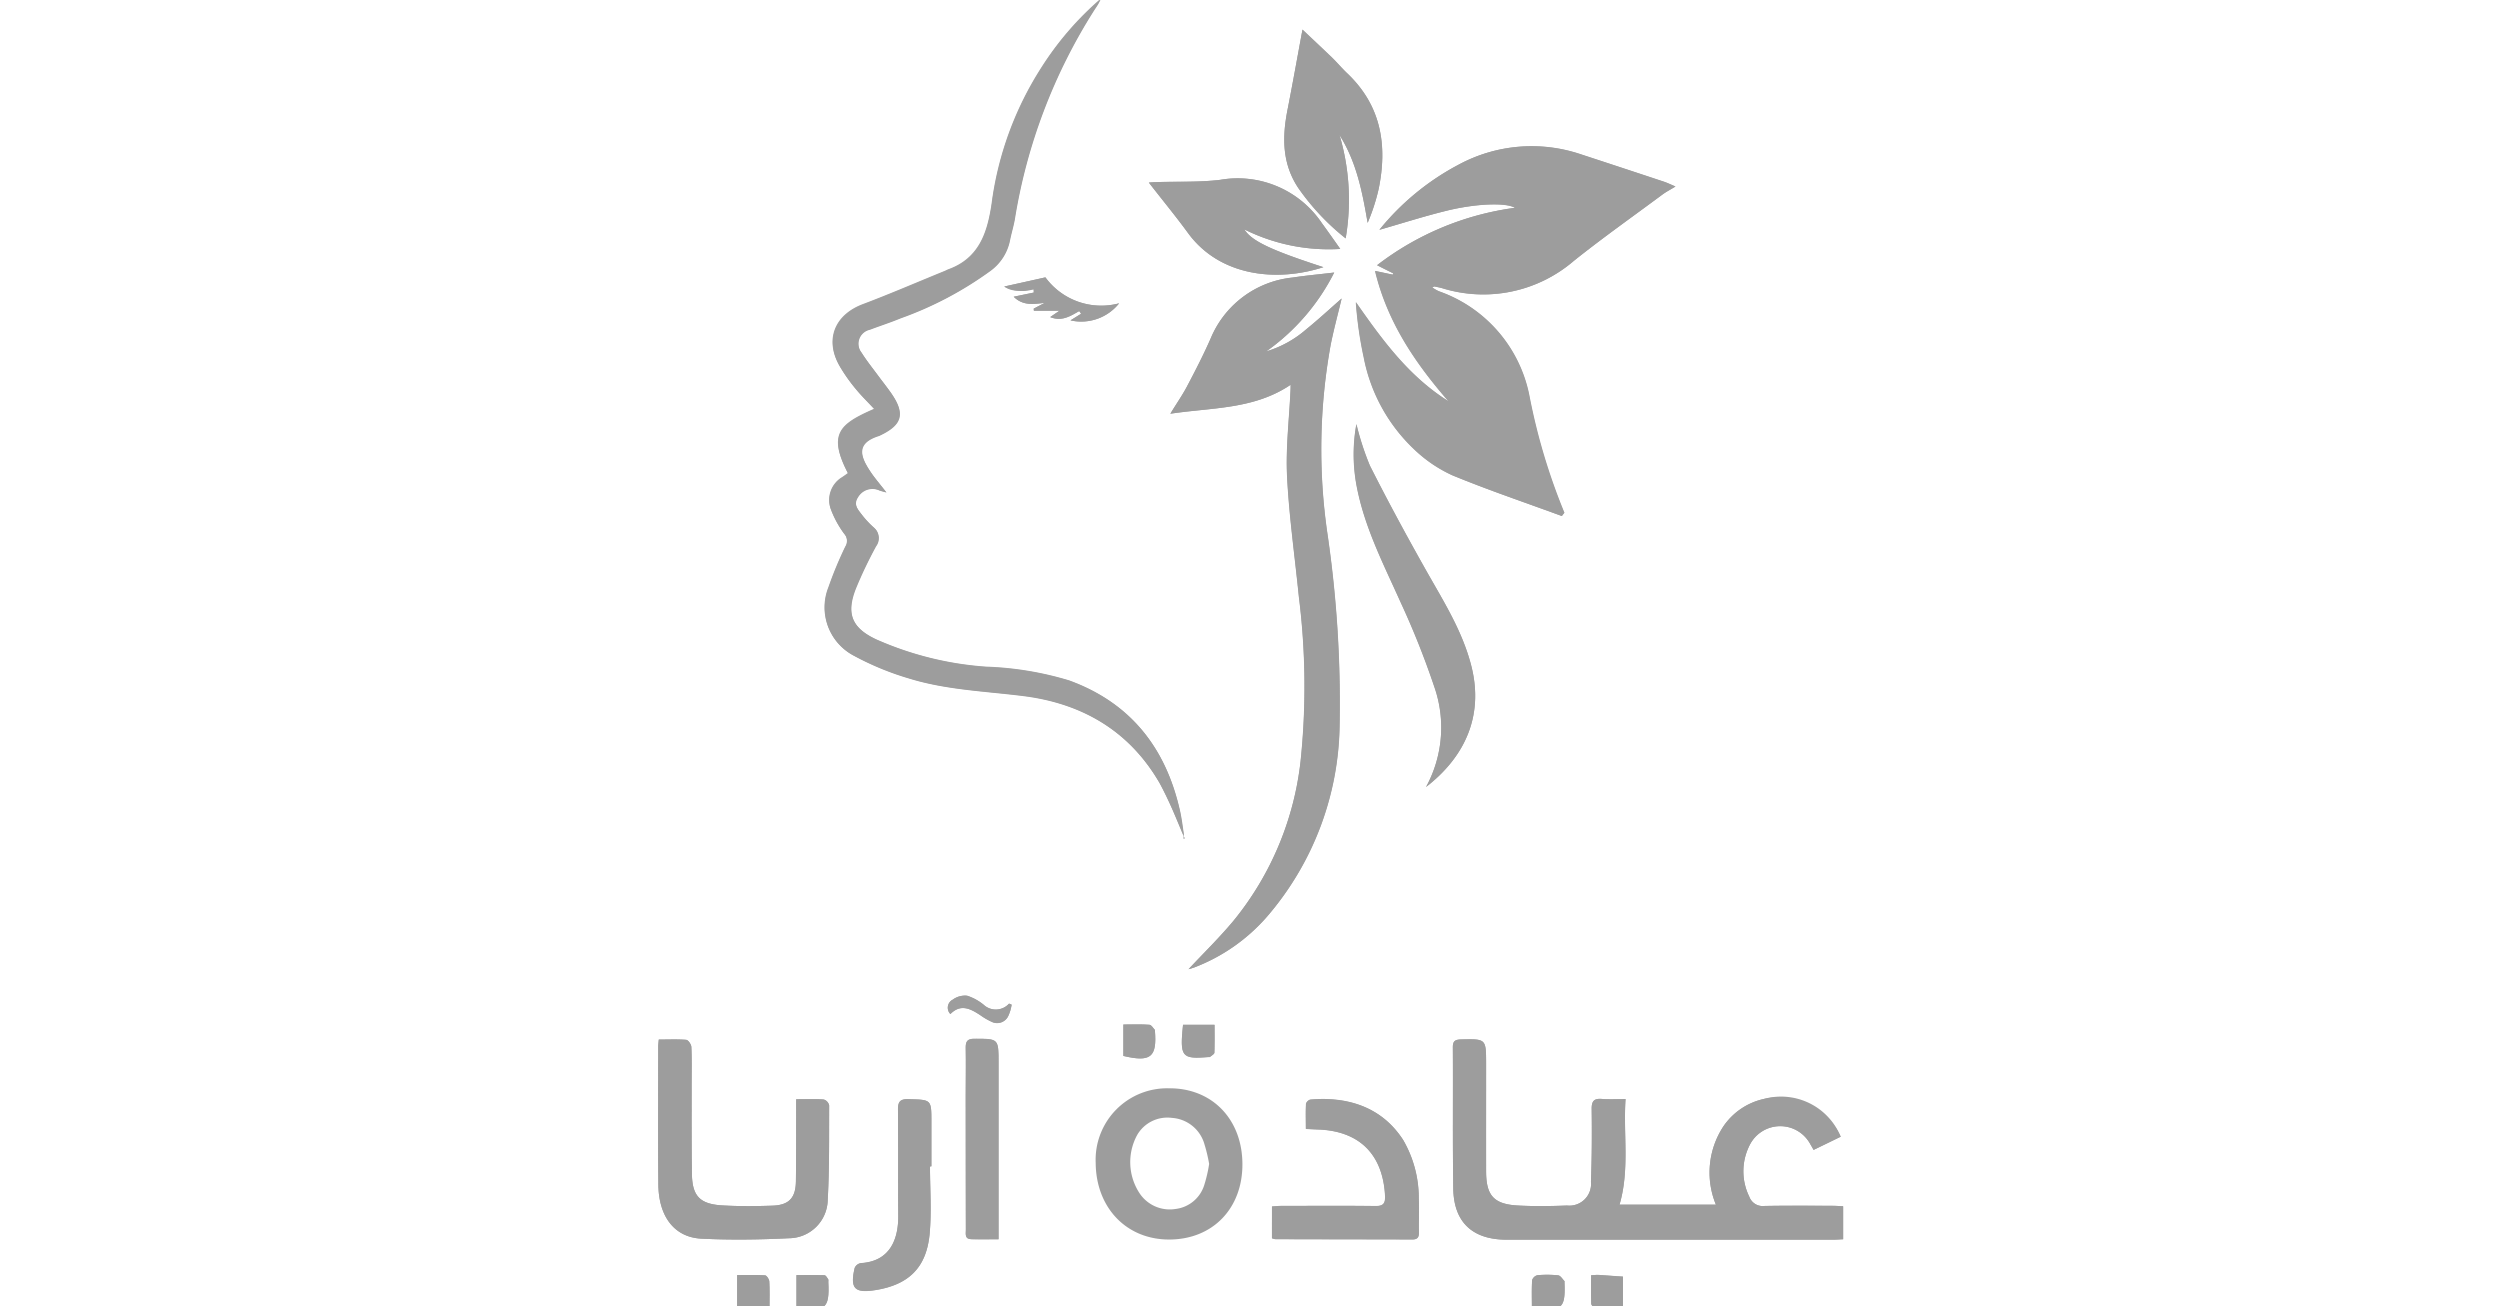 <svg xmlns="http://www.w3.org/2000/svg" xmlns:xlink="http://www.w3.org/1999/xlink" width="245" height="128" viewBox="0 0 245 128">
  <defs>
    <clipPath id="clip-path">
      <rect id="Rectangle_235" data-name="Rectangle 235" width="245" height="128" transform="translate(-0.445 0.133)" fill="#7c7c7c"/>
    </clipPath>
  </defs>
  <g id="Mask_Group_1" data-name="Mask Group 1" transform="translate(0.445 -0.133)" opacity="0.7" clip-path="url(#clip-path)">
    <g id="Arya-logo" transform="translate(64.049 0)">
      <g id="Group_363" data-name="Group 363" transform="translate(0 0)">
        <path id="Path_1107" data-name="Path 1107" d="M106.025,54.416c.07-.1.155-.211.225-.309a57.984,57.984,0,0,1-3.444-11.541,13.628,13.628,0,0,0-8.87-10.177,5.131,5.131,0,0,1-.633-.365c.127-.056.169-.1.211-.1a6.856,6.856,0,0,1,.773.169,13.591,13.591,0,0,0,12.9-2.685c2.825-2.249,5.763-4.33,8.659-6.48.365-.267.773-.478,1.293-.8-.492-.211-.843-.38-1.195-.492q-4.048-1.349-8.1-2.671A15.057,15.057,0,0,0,95.89,19.99a25.14,25.14,0,0,0-7.759,6.382c2.221-.647,4.358-1.321,6.522-1.856,2.882-.717,5.9-.829,6.761-.3a28.283,28.283,0,0,0-13.509,5.623c.576.3,1.082.548,1.588.8-.014.042-.042.084-.056.127l-1.729-.365c1.209,5.032,3.95,9.039,7.2,12.778-3.894-2.432-6.508-6.016-9.081-9.713a38.3,38.3,0,0,0,.773,5.412,16.754,16.754,0,0,0,4.976,9.039A13.492,13.492,0,0,0,95.3,50.437C98.842,51.885,102.454,53.108,106.025,54.416ZM79.443,41.553v.506c-.127,2.84-.478,5.679-.337,8.49.2,3.922.759,7.83,1.153,11.752a70.4,70.4,0,0,1,.169,16.137,29.98,29.98,0,0,1-6.536,15.589c-1.392,1.687-2.966,3.219-4.442,4.793a5.351,5.351,0,0,0,.59-.183,17.928,17.928,0,0,0,7.127-5,29.257,29.257,0,0,0,7.085-18.808,114.284,114.284,0,0,0-1.181-18.6,57.165,57.165,0,0,1,.3-18.569c.309-1.532.717-3.036,1.082-4.569-1.167,1.026-2.291,2.066-3.472,3.022a10.633,10.633,0,0,1-3.922,2.165,20.988,20.988,0,0,0,6.663-7.731c-1.476.183-2.8.3-4.091.492a9.782,9.782,0,0,0-8.012,5.974c-.7,1.6-1.5,3.149-2.319,4.7-.436.843-1,1.631-1.631,2.671C71.8,43.76,75.859,43.971,79.443,41.553ZM69.055,86c-.042.014-.07.028-.112.042a3.387,3.387,0,0,0,0-.534c-.127-.787-.225-1.588-.394-2.362-1.406-6.087-4.836-10.444-10.8-12.623a31.7,31.7,0,0,0-8.125-1.349,32,32,0,0,1-10.81-2.685c-2.39-1.125-2.966-2.53-2.01-4.976.562-1.42,1.279-2.8,1.982-4.161a1.335,1.335,0,0,0-.211-1.827,9.54,9.54,0,0,1-1.1-1.167c-.38-.52-.956-1.04-.45-1.813a1.636,1.636,0,0,1,2.094-.661c.169.056.337.1.689.2-.633-.829-1.195-1.448-1.631-2.137-.886-1.364-1.406-2.685.886-3.4a1.65,1.65,0,0,0,.155-.07c2.137-1.026,2.432-2.094,1.1-4.062-.38-.562-.815-1.1-1.223-1.645-.576-.787-1.195-1.546-1.715-2.376a1.407,1.407,0,0,1,.8-2.263c1-.38,2.01-.7,2.994-1.11a34.158,34.158,0,0,0,8.842-4.667,4.85,4.85,0,0,0,1.884-2.91c.141-.731.365-1.434.492-2.165A54.249,54.249,0,0,1,60.213,4.752c.112-.169.225-.337.337-.52s.2-.351.281-.52a30.59,30.59,0,0,0-5.848,6.79,32.47,32.47,0,0,0-4.85,13.326c-.422,2.825-1.237,5.314-4.231,6.4-.141.056-.267.127-.408.183-2.657,1.082-5.285,2.221-7.97,3.233-2.8,1.054-3.781,3.514-2.263,6.1a15.744,15.744,0,0,0,1.476,2.109c.576.717,1.251,1.364,1.884,2.052-3.36,1.476-4.569,2.418-2.572,6.3-.183.127-.365.267-.562.394a2.6,2.6,0,0,0-1.125,3.093,9.29,9.29,0,0,0,1.335,2.46,1.038,1.038,0,0,1,.1,1.251A38.157,38.157,0,0,0,34.138,61.4a5.316,5.316,0,0,0,2.46,6.663,28.512,28.512,0,0,0,5.468,2.249c3.641,1.125,7.45,1.251,11.2,1.715C59,72.76,63.643,75.445,66.6,80.575A55,55,0,0,1,69.055,86Zm43.211,25.556c-.9,0-1.617.042-2.319-.014-.773-.07-1.012.211-1,1,.028,2.362.028,4.737-.07,7.113a2.128,2.128,0,0,1-2.348,2.333c-1.6.056-3.2.084-4.793,0-2.376-.127-3.135-.97-3.135-3.36-.014-3.528,0-7.057,0-10.571,0-2.418,0-2.4-2.46-2.348-.548.014-.8.141-.8.745.028,4.625-.028,9.249.042,13.86.056,3.317,1.9,5.018,5.229,5.018h31.994c.323,0,.633-.028.984-.042v-3.233c-.351-.014-.675-.042-.984-.042-2.249,0-4.5-.028-6.747.014a1.39,1.39,0,0,1-1.462-.9,5.649,5.649,0,0,1,.112-5.215,3.345,3.345,0,0,1,5.791-.07c.127.211.253.436.394.689.928-.45,1.8-.872,2.657-1.293a6.644,6.644,0,0,0-11.485-1.026,8.232,8.232,0,0,0-.745,7.689h-9.446C112.688,118.445,112.041,115.043,112.266,111.557Zm-81.277.014v1.082c0,2.305,0,4.625-.028,6.93-.014,1.631-.661,2.362-2.291,2.418-1.659.056-3.317.07-4.976-.028-2.151-.141-2.9-.928-2.924-3.093-.042-2.938-.028-5.862-.028-8.8,0-1.209.028-2.432-.028-3.641-.014-.253-.309-.675-.506-.689-.872-.07-1.757-.028-2.685-.028-.028.3-.056.492-.056.689,0,4.5-.028,9,.014,13.509.028,3.135,1.56,5.173,4.217,5.314,2.868.141,5.749.1,8.6-.042a3.828,3.828,0,0,0,3.781-3.781c.169-3.064.127-6.157.141-9.235a.8.8,0,0,0-.52-.576C32.858,111.529,32,111.571,30.989,111.571ZM84.237,17.08c1.659,2.615,2.235,5.567,2.755,8.589a18.066,18.066,0,0,0,1.082-3.331c.886-4.287.239-8.181-3.107-11.344-.52-.492-.97-1.04-1.476-1.532-.97-.928-1.954-1.856-2.882-2.727-.506,2.685-.956,5.257-1.462,7.83-.534,2.7-.548,5.3,1.054,7.689a23.283,23.283,0,0,0,4.639,4.934A22.238,22.238,0,0,0,84.237,17.08Zm8.476,63.889c3.936-3.05,5.665-7.141,4.428-11.934-.886-3.43-2.783-6.382-4.484-9.418-1.884-3.346-3.711-6.719-5.44-10.149A26.986,26.986,0,0,1,85.9,45.405a16.626,16.626,0,0,0,.084,6.354c.8,3.95,2.643,7.506,4.273,11.147a80.737,80.737,0,0,1,3.275,8.223A12.184,12.184,0,0,1,92.713,80.969ZM84.307,28.241c-.661-.942-1.223-1.729-1.785-2.516a9.94,9.94,0,0,0-9.966-4.259c-2.08.253-4.189.155-6.283.225-.155,0-.323.014-.717.042,1.364,1.757,2.643,3.317,3.852,4.962,3.078,4.2,8.617,4.836,13.256,3.331-5.075-1.645-7.043-2.558-7.745-3.7A18.513,18.513,0,0,0,84.307,28.241Zm-6.691,96.951a1.531,1.531,0,0,0,.351.1c4.47.014,8.94.014,13.41.028.52,0,.661-.239.647-.7-.028-1.1.028-2.193-.014-3.289a11.3,11.3,0,0,0-1.532-5.763c-2.207-3.4-5.721-4.245-9.095-3.95-.155.014-.422.267-.422.422-.042.787-.014,1.588-.014,2.446.436.028.787.042,1.125.056,4.091.112,6.41,2.4,6.635,6.466.042.759-.141,1.054-.956,1.04-3.05-.042-6.1-.014-9.151-.014-.309,0-.619.028-.97.056C77.616,123.154,77.616,124.152,77.616,125.192ZM44.1,118.15h.141v-4.344c0-2.221,0-2.179-2.235-2.235-.857-.028-1.04.281-1.04,1.054.028,3.458,0,6.93.028,10.388.014,2.277-.8,4.456-3.669,4.625a.8.8,0,0,0-.6.464c-.478,2.024-.014,2.5,2.024,2.179,3.247-.52,4.99-2.179,5.314-5.468C44.273,122.592,44.1,120.357,44.1,118.15Zm6.719,7.141V108c0-2.39,0-2.362-2.362-2.362-.689,0-.857.253-.857.886.028,1.6,0,3.191,0,4.793,0,4.344,0,8.7.014,13.045,0,.394-.127.9.52.914C49,125.319,49.839,125.291,50.823,125.291Zm5.06-90.372c1.153.464,2-.112,2.854-.59.056.084.112.169.183.267-.337.211-.675.422-1.04.647a4.744,4.744,0,0,0,4.765-1.673,6.781,6.781,0,0,1-7.225-2.544c-1.49.337-2.783.619-4.034.9.8.6,1.841.408,2.882.267a2.488,2.488,0,0,0,.014.323c-.647.141-1.293.267-1.968.408.9.9,1.926.731,3.036.6-.365.2-.731.38-1.082.576.014.07.014.127.028.2h2.5C56.46,34.525,56.235,34.68,55.884,34.919ZM28.374,132c0-.928.028-1.743-.014-2.572-.014-.211-.253-.59-.408-.6-.9-.056-1.8-.028-2.741-.028v3.191C26.252,132,27.236,132,28.374,132Zm80.518-3.177c0,.97-.014,1.884.014,2.783,0,.155.267.408.422.422.872.042,1.743.014,2.685.014v-3.093l-2.418-.169C109.413,128.777,109.244,128.8,108.892,128.819ZM31.017,128.8v3.135c2.825.52,3.261.169,3.121-2.46,0-.084.028-.2-.014-.267-.1-.155-.239-.394-.365-.394C32.858,128.791,31.959,128.8,31.017,128.8Zm72.07,3.121c2.938.506,3.3.211,3.191-2.376,0-.056.028-.141-.014-.169-.2-.2-.38-.52-.6-.548a9.878,9.878,0,0,0-2.038-.014.735.735,0,0,0-.52.492C103.059,130.182,103.087,131.068,103.087,131.925ZM63.053,104.247v3.078c2.671.633,3.3.127,3.093-2.46,0-.028.014-.07,0-.084-.169-.183-.337-.492-.534-.506C64.782,104.205,63.952,104.247,63.053,104.247Zm5.848.028c-.323,3.149-.141,3.374,2.46,3.163.056,0,.141.014.169-.014.155-.127.436-.267.436-.422.042-.9.014-1.8.014-2.727Zm-22.8-1.054c1.012-1.026,1.968-.52,2.924.112a7.063,7.063,0,0,0,1.223.7,1.205,1.205,0,0,0,1.518-.6,4.034,4.034,0,0,0,.337-1.125c-.084-.028-.169-.07-.253-.1a1.746,1.746,0,0,1-2.488.112,4.944,4.944,0,0,0-1.617-.886,2.027,2.027,0,0,0-1.406.38A.876.876,0,0,0,46.1,103.221Z" transform="translate(-17.457 -3.712)" fill="#7c7c7c"/>
        <path id="Path_1108" data-name="Path 1108" d="M102.6,53.692c-3.57-1.321-7.183-2.53-10.7-3.992a13.492,13.492,0,0,1-3.725-2.516A16.7,16.7,0,0,1,83.2,38.145a38.011,38.011,0,0,1-.773-5.412c2.586,3.7,5.187,7.281,9.081,9.713-3.247-3.739-6-7.759-7.2-12.778l1.729.365c.014-.042.042-.084.056-.127-.506-.253-1.012-.506-1.588-.8a28.283,28.283,0,0,1,13.509-5.623c-.857-.548-3.88-.422-6.761.3-2.165.534-4.3,1.223-6.522,1.856a24.785,24.785,0,0,1,7.759-6.382,15.057,15.057,0,0,1,11.962-1.026q4.048,1.328,8.1,2.671c.351.112.7.281,1.195.492-.52.323-.928.52-1.293.8-2.9,2.151-5.848,4.231-8.659,6.48a13.6,13.6,0,0,1-12.9,2.685c-.253-.07-.52-.112-.773-.169-.042-.014-.1.042-.211.1a5.13,5.13,0,0,0,.633.365,13.628,13.628,0,0,1,8.87,10.177,60.2,60.2,0,0,0,3.444,11.541C102.754,53.481,102.67,53.593,102.6,53.692Z" transform="translate(-14.032 -2.988)" fill="#747474"/>
        <path id="Path_1109" data-name="Path 1109" d="M76.929,40.209c-3.585,2.418-7.647,2.221-11.794,2.84.633-1.04,1.181-1.827,1.631-2.671.815-1.546,1.617-3.107,2.319-4.7A9.744,9.744,0,0,1,77.1,29.708c1.307-.2,2.615-.323,4.091-.492a21.1,21.1,0,0,1-6.663,7.731,10.524,10.524,0,0,0,3.922-2.165c1.181-.956,2.305-2,3.472-3.022-.365,1.532-.787,3.036-1.082,4.569a57.559,57.559,0,0,0-.3,18.569,114.288,114.288,0,0,1,1.181,18.6A29.411,29.411,0,0,1,74.638,92.3a17.928,17.928,0,0,1-7.127,5,5.353,5.353,0,0,1-.59.183C68.4,95.9,69.971,94.37,71.363,92.7A30.028,30.028,0,0,0,77.9,77.108a70.417,70.417,0,0,0-.169-16.137c-.394-3.922-.956-7.83-1.153-11.752-.141-2.825.211-5.665.337-8.49A4.708,4.708,0,0,0,76.929,40.209Z" transform="translate(-14.943 -2.367)" fill="#747474"/>
        <path id="Path_1110" data-name="Path 1110" d="M68.235,86c-.8-1.8-1.462-3.683-2.432-5.384C62.851,75.5,58.227,72.8,52.477,72.069c-3.753-.478-7.563-.6-11.2-1.715A27.791,27.791,0,0,1,35.806,68.1a5.33,5.33,0,0,1-2.46-6.663A36.952,36.952,0,0,1,35,57.436a1.04,1.04,0,0,0-.1-1.251,10.439,10.439,0,0,1-1.335-2.46A2.618,2.618,0,0,1,34.7,50.632c.183-.127.38-.267.562-.394-2.01-3.866-.787-4.822,2.572-6.3-.647-.689-1.307-1.335-1.884-2.052A17.145,17.145,0,0,1,34.47,39.78c-1.5-2.586-.534-5.046,2.263-6.1,2.685-1.012,5.314-2.151,7.97-3.233.141-.056.267-.141.408-.183,2.994-1.082,3.809-3.57,4.231-6.4a32.47,32.47,0,0,1,4.85-13.326,29.923,29.923,0,0,1,5.848-6.79c-.1.169-.183.351-.281.52s-.225.351-.337.52a54.249,54.249,0,0,0-7.816,20.523c-.127.731-.351,1.434-.492,2.165a4.872,4.872,0,0,1-1.884,2.91,35.037,35.037,0,0,1-8.842,4.667c-.984.408-2,.731-2.994,1.11a1.407,1.407,0,0,0-.8,2.263c.52.829,1.139,1.588,1.715,2.376.408.548.829,1.082,1.223,1.645,1.335,1.954,1.04,3.036-1.1,4.062a.753.753,0,0,1-.155.07c-2.291.717-1.771,2.038-.886,3.4.45.689,1,1.321,1.631,2.137-.365-.1-.534-.141-.689-.2a1.631,1.631,0,0,0-2.094.661c-.52.773.056,1.279.45,1.813a8.566,8.566,0,0,0,1.1,1.167A1.335,1.335,0,0,1,38,57.393a41.723,41.723,0,0,0-1.982,4.161c-.956,2.446-.38,3.852,2.01,4.976a32.247,32.247,0,0,0,10.81,2.685,31.9,31.9,0,0,1,8.125,1.349c5.96,2.179,9.4,6.536,10.8,12.623.183.773.281,1.574.394,2.362a3.387,3.387,0,0,1,0,.534A.125.125,0,0,1,68.235,86Z" transform="translate(-16.637 -3.71)" fill="#747474"/>
        <path id="Path_1111" data-name="Path 1111" d="M108.366,106.449c-.239,3.486.408,6.9-.59,10.346h9.446a8.24,8.24,0,0,1,.745-7.689,6.4,6.4,0,0,1,3.95-2.671,6.313,6.313,0,0,1,7.535,3.7c-.857.422-1.729.843-2.657,1.293-.141-.253-.267-.464-.394-.689a3.345,3.345,0,0,0-5.791.07,5.649,5.649,0,0,0-.112,5.215,1.386,1.386,0,0,0,1.462.9c2.249-.042,4.5-.028,6.747-.014.323,0,.633.028.984.042v3.233c-.351.014-.675.042-.984.042H96.712c-3.346,0-5.187-1.7-5.229-5.018-.07-4.625-.014-9.235-.042-13.86,0-.6.253-.731.8-.745,2.446-.056,2.446-.07,2.46,2.348V113.52c0,2.39.759,3.233,3.135,3.36,1.588.084,3.2.07,4.793,0a2.128,2.128,0,0,0,2.348-2.333c.084-2.362.1-4.737.07-7.113-.014-.787.225-1.054,1-1C106.763,106.492,107.466,106.449,108.366,106.449Z" transform="translate(-13.556 1.395)" fill="#747474"/>
        <path id="Path_1112" data-name="Path 1112" d="M30.989,106.463c1.012,0,1.87-.042,2.713.028a.772.772,0,0,1,.52.576c-.014,3.078.028,6.157-.141,9.235a3.828,3.828,0,0,1-3.781,3.781c-2.868.141-5.749.183-8.6.042-2.657-.127-4.189-2.179-4.217-5.314-.042-4.5-.014-9-.014-13.509,0-.2.028-.394.056-.689.928,0,1.813-.042,2.685.028.2.014.492.45.506.689.056,1.209.028,2.432.028,3.641,0,2.938-.014,5.862.028,8.8.028,2.165.773,2.952,2.924,3.093,1.659.1,3.317.084,4.976.028,1.631-.056,2.277-.773,2.291-2.418.028-2.305.014-4.625.028-6.93Z" transform="translate(-17.457 1.396)" fill="#747474"/>
        <path id="Path_1113" data-name="Path 1113" d="M81.163,16.928a22.336,22.336,0,0,1,.6,10.135,23.283,23.283,0,0,1-4.639-4.934c-1.6-2.4-1.588-5-1.054-7.689.506-2.572.97-5.159,1.462-7.83.928.886,1.912,1.8,2.882,2.727.506.492.97,1.04,1.476,1.532C85.24,14.018,85.872,17.911,85,22.213a20.92,20.92,0,0,1-1.082,3.331C83.4,22.494,82.822,19.542,81.163,16.928Z" transform="translate(-14.384 -3.559)" fill="#747474"/>
        <path id="Path_1114" data-name="Path 1114" d="M72.572,112.577c.014,4.344-2.9,7.366-7.127,7.394s-7.225-3.107-7.253-7.52a7.006,7.006,0,0,1,7.169-7.3C69.592,105.112,72.558,108.177,72.572,112.577Zm-3.261-.014a15.586,15.586,0,0,0-.52-2.123,3.553,3.553,0,0,0-3.135-2.39,3.415,3.415,0,0,0-3.388,1.659,5.546,5.546,0,0,0,.267,5.791,3.553,3.553,0,0,0,3.486,1.476,3.369,3.369,0,0,0,2.825-2.39A13.807,13.807,0,0,0,69.311,112.562Z" transform="translate(-15.309 1.636)" fill="#747474"/>
        <path id="Path_1115" data-name="Path 1115" d="M89.3,78.88a12.1,12.1,0,0,0,.8-9.826,81.406,81.406,0,0,0-3.275-8.223c-1.631-3.641-3.472-7.2-4.273-11.147a16.626,16.626,0,0,1-.084-6.354,26.984,26.984,0,0,0,1.321,4.062c1.729,3.43,3.556,6.8,5.44,10.149,1.715,3.036,3.6,5.988,4.484,9.418C94.964,71.725,93.249,75.83,89.3,78.88Z" transform="translate(-14.043 -1.623)" fill="#747474"/>
        <path id="Path_1116" data-name="Path 1116" d="M81.9,27.358a18.566,18.566,0,0,1-9.4-1.912c.7,1.139,2.671,2.052,7.745,3.7-4.625,1.5-10.177.872-13.256-3.331-1.195-1.645-2.488-3.2-3.852-4.962.394-.028.562-.042.717-.042,2.094-.07,4.217.028,6.283-.225A9.965,9.965,0,0,1,80.1,24.841C80.69,25.629,81.238,26.416,81.9,27.358Z" transform="translate(-15.049 -2.828)" fill="#747474"/>
        <path id="Path_1117" data-name="Path 1117" d="M74.6,119.792v-3.121c.351-.014.661-.056.97-.056,3.05,0,6.1-.028,9.151.014.815.014,1-.281.956-1.04-.225-4.062-2.558-6.34-6.635-6.466-.351-.014-.689-.028-1.125-.056,0-.872-.028-1.659.014-2.446a.634.634,0,0,1,.422-.422c3.388-.3,6.9.548,9.095,3.95a11.342,11.342,0,0,1,1.532,5.763c.056,1.1,0,2.193.014,3.289.014.464-.127.717-.647.7-4.47-.014-8.94-.014-13.41-.028C74.87,119.89,74.786,119.848,74.6,119.792Z" transform="translate(-14.444 1.688)" fill="#747474"/>
        <path id="Path_1118" data-name="Path 1118" d="M43.148,112.749c0,2.221.169,4.456-.042,6.649-.323,3.289-2.066,4.948-5.314,5.468-2.038.323-2.5-.155-2.024-2.179a.827.827,0,0,1,.6-.464c2.868-.169,3.683-2.348,3.669-4.625-.028-3.458,0-6.93-.028-10.388-.014-.787.183-1.082,1.04-1.054,2.235.07,2.235.014,2.235,2.235v4.344A.527.527,0,0,1,43.148,112.749Z" transform="translate(-16.501 1.689)" fill="#747474"/>
        <path id="Path_1119" data-name="Path 1119" d="M49.313,120.185c-.984,0-1.827.014-2.685,0-.647-.014-.52-.52-.52-.914-.014-4.344-.014-8.7-.014-13.045,0-1.6.028-3.191,0-4.793-.014-.633.169-.886.857-.886,2.362,0,2.362-.028,2.362,2.362v15.182C49.313,118.723,49.313,119.384,49.313,120.185Z" transform="translate(-15.947 1.393)" fill="#747474"/>
        <path id="Path_1120" data-name="Path 1120" d="M54.185,33.551c.337-.239.576-.394.9-.619h-2.5c-.014-.07-.014-.127-.028-.2.365-.2.731-.38,1.082-.576-1.1.127-2.137.3-3.036-.6.675-.141,1.321-.281,1.968-.408a2.488,2.488,0,0,0-.014-.323,3.729,3.729,0,0,1-2.882-.267c1.251-.281,2.544-.562,4.034-.9A6.79,6.79,0,0,0,60.933,32.2a4.754,4.754,0,0,1-4.765,1.673c.365-.225.7-.436,1.04-.647-.056-.084-.112-.169-.183-.267C56.181,33.438,55.338,34.015,54.185,33.551Z" transform="translate(-15.758 -2.344)" fill="#747474"/>
        <path id="Path_1121" data-name="Path 1121" d="M27.987,125.731H24.81V122.54c.942,0,1.841-.028,2.741.028.155.014.408.38.408.6C28.015,123.988,27.987,124.818,27.987,125.731Z" transform="translate(-17.069 2.552)" fill="#747474"/>
        <path id="Path_1122" data-name="Path 1122" d="M104.313,122.555c.351-.014.52-.042.7-.028l2.418.169v3.093c-.928,0-1.813.014-2.685-.014a.634.634,0,0,1-.422-.422C104.3,124.439,104.313,123.525,104.313,122.555Z" transform="translate(-12.878 2.552)" fill="#747474"/>
        <path id="Path_1123" data-name="Path 1123" d="M30.338,122.54c.928,0,1.841-.014,2.741.014.127,0,.253.239.365.394.042.056.014.169.014.267.141,2.629-.3,2.98-3.121,2.46C30.338,124.677,30.338,123.665,30.338,122.54Z" transform="translate(-16.778 2.553)" fill="#747474"/>
        <path id="Path_1124" data-name="Path 1124" d="M98.8,125.662c0-.857-.028-1.743.028-2.615a.735.735,0,0,1,.52-.492,10.968,10.968,0,0,1,2.038.014c.225.028.408.351.6.548.028.028,0,.112.014.169C102.1,125.873,101.723,126.168,98.8,125.662Z" transform="translate(-13.169 2.551)" fill="#747474"/>
        <path id="Path_1125" data-name="Path 1125" d="M60.769,99.213c.9,0,1.743-.028,2.558.028.183.014.351.323.534.506.014.014,0,.056,0,.084.211,2.586-.422,3.093-3.093,2.46Z" transform="translate(-15.173 1.323)" fill="#747474"/>
        <path id="Path_1126" data-name="Path 1126" d="M66.33,99.239h3.093c0,.928.014,1.827-.014,2.727,0,.141-.281.281-.436.422-.042.028-.112.014-.169.014C66.189,102.613,66.007,102.388,66.33,99.239Z" transform="translate(-14.887 1.324)" fill="#747474"/>
        <path id="Path_1127" data-name="Path 1127" d="M44.678,98.329a.892.892,0,0,1,.239-1.42,2.009,2.009,0,0,1,1.406-.38,4.944,4.944,0,0,1,1.617.886,1.745,1.745,0,0,0,2.488-.112c.084.028.169.07.253.1a4.034,4.034,0,0,1-.337,1.125,1.205,1.205,0,0,1-1.518.6,6.257,6.257,0,0,1-1.223-.7C46.646,97.809,45.7,97.3,44.678,98.329Z" transform="translate(-16.035 1.18)" fill="#747474"/>
      </g>
    </g>
  </g>
</svg>
